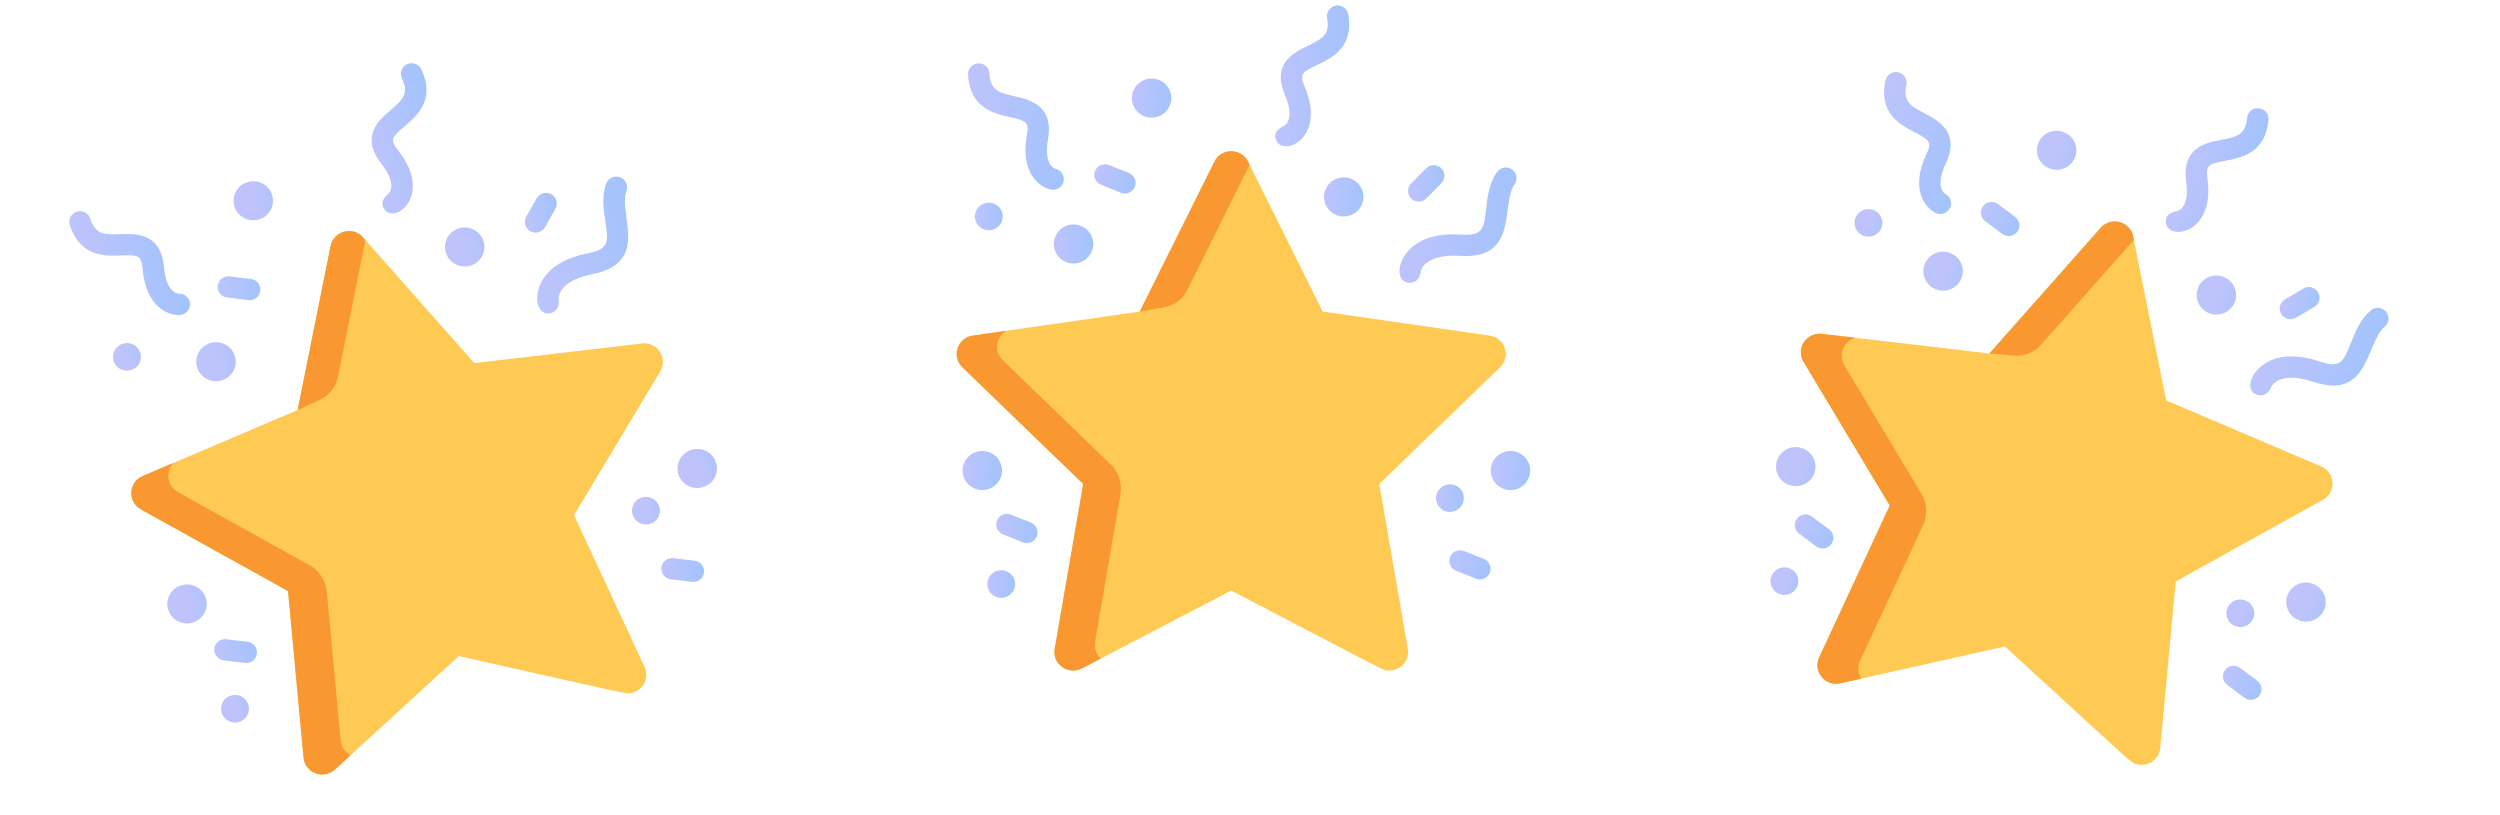<svg width="178" height="58" viewBox="0 0 178 58" fill="none" xmlns="http://www.w3.org/2000/svg">
<ellipse rx="1.402" ry="1.391" transform="matrix(0.967 -0.257 0.261 0.965 13.316 43.001)" fill="url(#paint0_linear_44_1167)"/>
<ellipse rx="1.402" ry="1.391" transform="matrix(0.967 -0.257 0.261 0.965 15.378 25.755)" fill="url(#paint1_linear_44_1167)"/>
<ellipse rx="1.402" ry="1.391" transform="matrix(0.967 -0.257 0.261 0.965 33.087 17.585)" fill="url(#paint2_linear_44_1167)"/>
<ellipse rx="1.402" ry="1.391" transform="matrix(0.967 -0.257 0.261 0.965 49.642 33.356)" fill="url(#paint3_linear_44_1167)"/>
<ellipse rx="1.402" ry="1.391" transform="matrix(0.967 -0.257 0.261 0.965 18.034 14.296)" fill="url(#paint4_linear_44_1167)"/>
<path d="M45.709 24.456C45.011 24.537 34.425 25.776 33.774 25.852L25.848 16.901C25.121 16.08 23.754 16.442 23.539 17.514L21.191 29.193L10.15 33.897C9.684 34.096 9.373 34.54 9.346 35.042C9.32 35.544 9.583 36.017 10.025 36.263L20.509 42.085L21.612 53.944C21.713 55.031 23.033 55.534 23.844 54.793L32.671 46.712C45.424 49.567 44.583 49.443 45.031 49.324C45.825 49.113 46.244 48.242 45.897 47.495L40.869 36.679L47.011 26.442C47.574 25.503 46.804 24.328 45.709 24.456Z" fill="#FFCA54"/>
<path d="M12.824 22.424C12.006 22.483 10.395 21.877 10.152 19.159C10.063 18.166 9.836 18.143 8.642 18.189C7.475 18.234 5.713 18.301 4.97 16.028C4.84 15.63 5.06 15.202 5.462 15.073C5.865 14.944 6.295 15.163 6.425 15.561C6.795 16.692 7.386 16.72 8.583 16.674C9.658 16.633 11.456 16.565 11.676 19.025C11.842 20.891 12.704 20.913 12.713 20.912C13.134 20.882 13.501 21.195 13.531 21.613C13.562 22.031 13.245 22.394 12.824 22.424Z" fill="url(#paint5_linear_44_1167)"/>
<ellipse rx="0.993" ry="0.985" transform="matrix(0.967 -0.257 0.261 0.965 9.04 25.41)" fill="url(#paint6_linear_44_1167)"/>
<ellipse rx="0.993" ry="0.985" transform="matrix(0.967 -0.257 0.261 0.965 45.992 36.362)" fill="url(#paint7_linear_44_1167)"/>
<ellipse rx="0.993" ry="0.985" transform="matrix(0.967 -0.257 0.261 0.965 16.731 50.463)" fill="url(#paint8_linear_44_1167)"/>
<path d="M37.763 16.467C37.394 16.263 37.263 15.801 37.468 15.436L38.212 14.117C38.418 13.751 38.884 13.62 39.253 13.825C39.622 14.029 39.754 14.491 39.548 14.856L38.804 16.175C38.597 16.541 38.131 16.671 37.763 16.467Z" fill="url(#paint9_linear_44_1167)"/>
<path d="M17.68 21.369L16.167 21.184C15.748 21.133 15.45 20.755 15.501 20.339C15.553 19.924 15.935 19.628 16.354 19.679L17.867 19.864C18.286 19.915 18.584 20.293 18.533 20.709C18.482 21.124 18.1 21.42 17.68 21.369Z" fill="url(#paint10_linear_44_1167)"/>
<path d="M17.437 47.201L15.924 47.016C15.505 46.965 15.207 46.587 15.258 46.171C15.31 45.755 15.692 45.461 16.111 45.511L17.624 45.696C18.043 45.747 18.341 46.125 18.29 46.541C18.238 46.958 17.854 47.252 17.437 47.201Z" fill="url(#paint11_linear_44_1167)"/>
<path d="M49.272 41.428L47.759 41.243C47.34 41.192 47.041 40.814 47.093 40.398C47.145 39.983 47.526 39.688 47.946 39.739L49.459 39.923C49.878 39.974 50.176 40.352 50.125 40.768C50.074 41.18 49.696 41.479 49.272 41.428Z" fill="url(#paint12_linear_44_1167)"/>
<path d="M30.002 4.939C29.823 4.559 29.368 4.396 28.985 4.573C28.602 4.75 28.436 5.201 28.615 5.58C29.122 6.657 28.709 7.077 27.802 7.852C26.987 8.547 25.623 9.712 27.155 11.661C28.32 13.144 27.694 13.742 27.694 13.742C27.524 13.933 26.935 14.347 27.392 14.932C28.183 15.943 30.828 13.868 28.362 10.73C27.744 9.944 27.895 9.773 28.8 9C29.685 8.245 31.021 7.104 30.002 4.939Z" fill="url(#paint13_linear_44_1167)"/>
<path d="M44.142 12.619C43.745 12.476 43.307 12.68 43.163 13.074C42.83 13.985 42.972 14.927 43.098 15.758C43.314 17.19 43.395 17.726 41.904 18.022C40.262 18.349 39.148 19.012 38.594 19.993C37.91 21.201 38.301 22.514 39.193 22.293C39.935 22.108 39.775 21.315 39.775 21.315C39.775 21.315 39.591 20.03 42.205 19.509C46.322 18.69 44.001 15.235 44.602 13.589C44.745 13.196 44.54 12.761 44.142 12.619Z" fill="url(#paint14_linear_44_1167)"/>
<path d="M24.056 26.854L26.018 17.093L25.848 16.901C25.121 16.08 23.754 16.442 23.539 17.514L21.191 29.193L22.847 28.425C22.963 28.37 23.842 27.92 24.056 26.854Z" fill="#F99830"/>
<path d="M24.253 52.719L23.271 42.159C23.155 40.915 22.217 40.343 22.214 40.341L12.667 35.038C11.896 34.611 11.749 33.566 12.383 32.946L10.15 33.897C9.684 34.096 9.373 34.539 9.346 35.042C9.319 35.544 9.583 36.017 10.025 36.263L20.509 42.085L21.612 53.944C21.713 55.031 23.033 55.534 23.844 54.793L24.963 53.768C24.566 53.562 24.295 53.169 24.253 52.719Z" fill="#F99830"/>
<ellipse cx="69.938" cy="33.501" rx="1.403" ry="1.391" fill="url(#paint15_linear_44_1167)"/>
<ellipse cx="76.435" cy="17.371" rx="1.403" ry="1.391" fill="url(#paint16_linear_44_1167)"/>
<ellipse cx="95.674" cy="14.021" rx="1.403" ry="1.391" fill="url(#paint17_linear_44_1167)"/>
<ellipse cx="107.546" cy="33.501" rx="1.403" ry="1.391" fill="url(#paint18_linear_44_1167)"/>
<ellipse cx="81.993" cy="6.984" rx="1.403" ry="1.391" fill="url(#paint19_linear_44_1167)"/>
<path d="M106.07 23.895C105.375 23.795 94.827 22.276 94.178 22.183L88.859 11.504C88.372 10.524 86.957 10.524 86.469 11.504L81.151 22.183L69.258 23.895C68.756 23.968 68.339 24.316 68.182 24.794C68.025 25.273 68.156 25.797 68.519 26.148L77.125 34.461L75.093 46.198C74.907 47.274 76.051 48.099 77.027 47.591L87.664 42.049C99.237 48.078 98.457 47.742 98.921 47.742C99.743 47.742 100.375 47.008 100.235 46.198L98.204 34.461L106.809 26.148C107.599 25.386 107.162 24.053 106.07 23.895Z" fill="#FFCA54"/>
<path d="M74.838 13.499C74.032 13.346 72.633 12.347 73.109 9.659C73.283 8.678 73.069 8.597 71.904 8.335C70.766 8.079 69.045 7.692 68.921 5.306C68.9 4.888 69.224 4.532 69.646 4.51C70.069 4.488 70.427 4.81 70.449 5.228C70.511 6.415 71.075 6.594 72.243 6.857C73.291 7.093 75.047 7.488 74.616 9.921C74.289 11.766 75.116 12.008 75.125 12.01C75.54 12.088 75.812 12.485 75.733 12.896C75.653 13.308 75.252 13.577 74.838 13.499Z" fill="url(#paint20_linear_44_1167)"/>
<ellipse cx="70.403" cy="15.412" rx="0.993" ry="0.984" fill="url(#paint21_linear_44_1167)"/>
<ellipse cx="103.235" cy="35.468" rx="0.993" ry="0.984" fill="url(#paint22_linear_44_1167)"/>
<ellipse cx="71.287" cy="41.584" rx="0.993" ry="0.984" fill="url(#paint23_linear_44_1167)"/>
<path d="M100.483 14.141C100.18 13.849 100.173 13.369 100.467 13.069L101.53 11.986C101.824 11.686 102.309 11.679 102.611 11.971C102.915 12.262 102.921 12.742 102.627 13.043L101.564 14.126C101.269 14.426 100.785 14.432 100.483 14.141Z" fill="url(#paint24_linear_44_1167)"/>
<path d="M79.804 13.725L78.391 13.158C77.999 13.001 77.81 12.559 77.968 12.171C78.126 11.783 78.572 11.596 78.964 11.753L80.377 12.319C80.769 12.476 80.958 12.918 80.8 13.306C80.642 13.694 80.196 13.882 79.804 13.725Z" fill="url(#paint25_linear_44_1167)"/>
<path d="M72.822 38.614L71.409 38.047C71.017 37.891 70.828 37.449 70.986 37.061C71.144 36.672 71.59 36.485 71.982 36.642L73.395 37.208C73.787 37.365 73.976 37.807 73.818 38.195C73.659 38.585 73.211 38.77 72.822 38.614Z" fill="url(#paint26_linear_44_1167)"/>
<path d="M105.08 41.203L103.666 40.636C103.275 40.48 103.086 40.038 103.244 39.65C103.402 39.262 103.848 39.074 104.24 39.231L105.653 39.797C106.045 39.954 106.234 40.396 106.076 40.784C105.919 41.169 105.475 41.361 105.08 41.203Z" fill="url(#paint27_linear_44_1167)"/>
<path d="M95.996 1.015C95.923 0.603 95.526 0.328 95.11 0.4C94.694 0.473 94.416 0.866 94.49 1.279C94.698 2.449 94.189 2.749 93.111 3.264C92.142 3.727 90.521 4.502 91.491 6.778C92.229 8.509 91.468 8.926 91.468 8.926C91.254 9.067 90.577 9.316 90.866 9.999C91.365 11.178 94.463 9.852 92.9 6.188C92.509 5.27 92.699 5.144 93.775 4.63C94.827 4.127 96.416 3.368 95.996 1.015Z" fill="url(#paint28_linear_44_1167)"/>
<path d="M107.65 12.06C107.303 11.82 106.826 11.905 106.585 12.248C106.025 13.043 105.916 13.989 105.82 14.824C105.655 16.263 105.593 16.802 104.076 16.705C102.405 16.599 101.156 16.954 100.364 17.759C99.388 18.751 99.422 20.119 100.342 20.134C101.107 20.147 101.159 19.34 101.159 19.34C101.159 19.34 101.317 18.051 103.978 18.218C108.169 18.483 106.83 14.55 107.839 13.115C108.081 12.772 107.996 12.299 107.65 12.06Z" fill="url(#paint29_linear_44_1167)"/>
<path d="M84.529 20.659L88.974 11.734L88.86 11.504C88.372 10.524 86.958 10.523 86.469 11.504L81.151 22.183L82.951 21.866C83.078 21.842 84.044 21.633 84.529 20.659Z" fill="#F99830"/>
<path d="M77.965 45.693L79.774 35.24C79.987 34.009 79.23 33.216 79.228 33.213L71.391 25.643C70.758 25.032 70.889 23.985 71.663 23.549L69.258 23.895C68.756 23.967 68.339 24.316 68.182 24.794C68.025 25.272 68.156 25.797 68.519 26.148L77.125 34.46L75.094 46.198C74.907 47.274 76.051 48.099 77.027 47.59L78.377 46.888C78.046 46.587 77.887 46.138 77.965 45.693Z" fill="#F99830"/>
<ellipse rx="1.402" ry="1.391" transform="matrix(0.967 0.257 -0.261 0.965 127.859 33.223)" fill="url(#paint30_linear_44_1167)"/>
<ellipse rx="1.402" ry="1.391" transform="matrix(0.967 0.257 -0.261 0.965 138.348 19.309)" fill="url(#paint31_linear_44_1167)"/>
<ellipse rx="1.402" ry="1.391" transform="matrix(0.967 0.257 -0.261 0.965 157.807 21.008)" fill="url(#paint32_linear_44_1167)"/>
<ellipse rx="1.402" ry="1.391" transform="matrix(0.967 0.257 -0.261 0.965 164.186 42.869)" fill="url(#paint33_linear_44_1167)"/>
<ellipse rx="1.402" ry="1.391" transform="matrix(0.967 0.257 -0.261 0.965 146.43 10.701)" fill="url(#paint34_linear_44_1167)"/>
<path d="M165.27 33.212C164.624 32.938 154.832 28.765 154.23 28.508L151.882 16.829C151.667 15.758 150.3 15.394 149.573 16.216L141.646 25.167L129.712 23.771C129.208 23.712 128.714 23.942 128.438 24.363C128.161 24.785 128.151 25.325 128.41 25.758L134.551 35.994L129.523 46.81C129.062 47.802 129.952 48.892 131.028 48.651L142.75 46.027C152.353 54.819 151.687 54.294 152.136 54.413C152.93 54.624 153.732 54.077 153.808 53.258L154.912 41.4L165.395 35.578C166.357 35.044 166.283 33.644 165.27 33.212Z" fill="#FFCA54"/>
<path d="M137.816 15.159C137.078 14.805 135.988 13.482 137.149 11.008C137.574 10.104 137.388 9.972 136.331 9.42C135.298 8.88 133.738 8.065 134.241 5.729C134.33 5.319 134.736 5.058 135.149 5.146C135.563 5.233 135.826 5.636 135.737 6.045C135.487 7.207 135.985 7.525 137.044 8.078C137.996 8.575 139.588 9.407 138.536 11.647C137.739 13.345 138.475 13.791 138.482 13.795C138.863 13.977 139.022 14.43 138.838 14.807C138.654 15.185 138.196 15.342 137.816 15.159Z" fill="url(#paint35_linear_44_1167)"/>
<ellipse rx="0.993" ry="0.985" transform="matrix(0.967 0.257 -0.261 0.965 133.033 15.87)" fill="url(#paint36_linear_44_1167)"/>
<ellipse rx="0.993" ry="0.985" transform="matrix(0.967 0.257 -0.261 0.965 159.508 43.664)" fill="url(#paint37_linear_44_1167)"/>
<ellipse rx="0.993" ry="0.985" transform="matrix(0.967 0.257 -0.261 0.965 127.052 41.377)" fill="url(#paint38_linear_44_1167)"/>
<path d="M162.42 22.357C162.203 21.998 162.322 21.532 162.685 21.318L163.994 20.544C164.357 20.33 164.827 20.447 165.043 20.807C165.259 21.166 165.141 21.632 164.778 21.846L163.468 22.62C163.105 22.834 162.636 22.716 162.42 22.357Z" fill="url(#paint39_linear_44_1167)"/>
<path d="M142.554 16.651L141.337 15.742C141 15.49 140.932 15.014 141.187 14.68C141.441 14.346 141.921 14.279 142.258 14.531L143.475 15.441C143.813 15.693 143.88 16.168 143.626 16.502C143.372 16.836 142.892 16.904 142.554 16.651Z" fill="url(#paint40_linear_44_1167)"/>
<path d="M129.31 38.902L128.092 37.992C127.755 37.74 127.688 37.265 127.942 36.931C128.197 36.596 128.676 36.53 129.014 36.782L130.231 37.691C130.568 37.943 130.635 38.419 130.381 38.753C130.126 39.089 129.645 39.153 129.31 38.902Z" fill="url(#paint41_linear_44_1167)"/>
<path d="M159.792 49.676L158.575 48.767C158.238 48.515 158.17 48.039 158.425 47.705C158.679 47.371 159.159 47.304 159.496 47.556L160.713 48.466C161.051 48.718 161.118 49.193 160.864 49.527C160.611 49.859 160.133 49.93 159.792 49.676Z" fill="url(#paint42_linear_44_1167)"/>
<path d="M161.515 8.528C161.551 8.111 161.24 7.743 160.819 7.707C160.398 7.67 160.027 7.979 159.99 8.396C159.886 9.58 159.316 9.739 158.14 9.96C157.083 10.159 155.315 10.492 155.658 12.939C155.918 14.8 155.074 15.008 155.074 15.008C154.831 15.089 154.112 15.156 154.213 15.889C154.387 17.156 157.725 16.67 157.173 12.73C157.035 11.744 157.251 11.671 158.425 11.45C159.572 11.234 161.305 10.908 161.515 8.528Z" fill="url(#paint43_linear_44_1167)"/>
<path d="M169.886 22.185C169.614 21.865 169.131 21.824 168.808 22.094C168.06 22.718 167.708 23.605 167.397 24.386C166.862 25.733 166.661 26.238 165.221 25.756C163.634 25.225 162.335 25.247 161.36 25.822C160.158 26.53 159.834 27.86 160.719 28.111C161.454 28.319 161.715 27.552 161.715 27.552C161.715 27.552 162.204 26.348 164.731 27.192C168.71 28.522 168.443 24.381 169.794 23.253C170.117 22.983 170.158 22.505 169.886 22.185Z" fill="url(#paint44_linear_44_1167)"/>
<path d="M145.308 24.561L151.932 17.08L151.882 16.829C151.667 15.758 150.3 15.394 149.573 16.216L141.646 25.167L143.468 25.323C143.597 25.332 144.585 25.378 145.308 24.561Z" fill="#F99830"/>
<path d="M132.428 47.059L136.906 37.426C137.433 36.291 136.91 35.331 136.908 35.328L131.315 26.006C130.863 25.253 131.263 24.275 132.125 24.053L129.712 23.77C129.208 23.712 128.714 23.941 128.438 24.363C128.161 24.785 128.15 25.325 128.41 25.757L134.551 35.993L129.523 46.81C129.062 47.802 129.951 48.892 131.027 48.651L132.514 48.318C132.274 47.943 132.238 47.469 132.428 47.059Z" fill="#F99830"/>
<defs>
<linearGradient id="paint0_linear_44_1167" x1="-3.41518e-09" y1="0.067" x2="2.926" y2="0.204" gradientUnits="userSpaceOnUse">
<stop stop-color="#BFC3FC"/>
<stop offset="1" stop-color="#A2C3FC"/>
</linearGradient>
<linearGradient id="paint1_linear_44_1167" x1="-3.41518e-09" y1="0.067" x2="2.926" y2="0.204" gradientUnits="userSpaceOnUse">
<stop stop-color="#BFC3FC"/>
<stop offset="1" stop-color="#A2C3FC"/>
</linearGradient>
<linearGradient id="paint2_linear_44_1167" x1="-3.41518e-09" y1="0.067" x2="2.926" y2="0.204" gradientUnits="userSpaceOnUse">
<stop stop-color="#BFC3FC"/>
<stop offset="1" stop-color="#A2C3FC"/>
</linearGradient>
<linearGradient id="paint3_linear_44_1167" x1="-3.41518e-09" y1="0.067" x2="2.926" y2="0.204" gradientUnits="userSpaceOnUse">
<stop stop-color="#BFC3FC"/>
<stop offset="1" stop-color="#A2C3FC"/>
</linearGradient>
<linearGradient id="paint4_linear_44_1167" x1="-3.41518e-09" y1="0.067" x2="2.926" y2="0.204" gradientUnits="userSpaceOnUse">
<stop stop-color="#BFC3FC"/>
<stop offset="1" stop-color="#A2C3FC"/>
</linearGradient>
<linearGradient id="paint5_linear_44_1167" x1="4.817" y1="15.468" x2="11.76" y2="13.851" gradientUnits="userSpaceOnUse">
<stop stop-color="#BFC3FC"/>
<stop offset="1" stop-color="#A2C3FC"/>
</linearGradient>
<linearGradient id="paint6_linear_44_1167" x1="-2.41709e-09" y1="0.047" x2="2.071" y2="0.145" gradientUnits="userSpaceOnUse">
<stop stop-color="#BFC3FC"/>
<stop offset="1" stop-color="#A2C3FC"/>
</linearGradient>
<linearGradient id="paint7_linear_44_1167" x1="-2.41709e-09" y1="0.047" x2="2.071" y2="0.145" gradientUnits="userSpaceOnUse">
<stop stop-color="#BFC3FC"/>
<stop offset="1" stop-color="#A2C3FC"/>
</linearGradient>
<linearGradient id="paint8_linear_44_1167" x1="-2.41732e-09" y1="0.047" x2="2.071" y2="0.145" gradientUnits="userSpaceOnUse">
<stop stop-color="#BFC3FC"/>
<stop offset="1" stop-color="#A2C3FC"/>
</linearGradient>
<linearGradient id="paint9_linear_44_1167" x1="36.933" y1="14.284" x2="39.575" y2="13.699" gradientUnits="userSpaceOnUse">
<stop stop-color="#BFC3FC"/>
<stop offset="1" stop-color="#A2C3FC"/>
</linearGradient>
<linearGradient id="paint10_linear_44_1167" x1="15.337" y1="19.944" x2="18.346" y2="19.339" gradientUnits="userSpaceOnUse">
<stop stop-color="#BFC3FC"/>
<stop offset="1" stop-color="#A2C3FC"/>
</linearGradient>
<linearGradient id="paint11_linear_44_1167" x1="15.093" y1="45.776" x2="18.103" y2="45.171" gradientUnits="userSpaceOnUse">
<stop stop-color="#BFC3FC"/>
<stop offset="1" stop-color="#A2C3FC"/>
</linearGradient>
<linearGradient id="paint12_linear_44_1167" x1="46.928" y1="40.003" x2="49.938" y2="39.398" gradientUnits="userSpaceOnUse">
<stop stop-color="#BFC3FC"/>
<stop offset="1" stop-color="#A2C3FC"/>
</linearGradient>
<linearGradient id="paint13_linear_44_1167" x1="24.877" y1="5.901" x2="30.225" y2="4.595" gradientUnits="userSpaceOnUse">
<stop stop-color="#BFC3FC"/>
<stop offset="1" stop-color="#A2C3FC"/>
</linearGradient>
<linearGradient id="paint14_linear_44_1167" x1="36.424" y1="14.732" x2="44.921" y2="12.86" gradientUnits="userSpaceOnUse">
<stop stop-color="#BFC3FC"/>
<stop offset="1" stop-color="#A2C3FC"/>
</linearGradient>
<linearGradient id="paint15_linear_44_1167" x1="68.535" y1="32.177" x2="71.462" y2="32.315" gradientUnits="userSpaceOnUse">
<stop stop-color="#BFC3FC"/>
<stop offset="1" stop-color="#A2C3FC"/>
</linearGradient>
<linearGradient id="paint16_linear_44_1167" x1="75.031" y1="16.047" x2="77.959" y2="16.185" gradientUnits="userSpaceOnUse">
<stop stop-color="#BFC3FC"/>
<stop offset="1" stop-color="#A2C3FC"/>
</linearGradient>
<linearGradient id="paint17_linear_44_1167" x1="94.271" y1="12.697" x2="97.198" y2="12.835" gradientUnits="userSpaceOnUse">
<stop stop-color="#BFC3FC"/>
<stop offset="1" stop-color="#A2C3FC"/>
</linearGradient>
<linearGradient id="paint18_linear_44_1167" x1="106.143" y1="32.177" x2="109.071" y2="32.315" gradientUnits="userSpaceOnUse">
<stop stop-color="#BFC3FC"/>
<stop offset="1" stop-color="#A2C3FC"/>
</linearGradient>
<linearGradient id="paint19_linear_44_1167" x1="80.59" y1="5.66" x2="83.517" y2="5.797" gradientUnits="userSpaceOnUse">
<stop stop-color="#BFC3FC"/>
<stop offset="1" stop-color="#A2C3FC"/>
</linearGradient>
<linearGradient id="paint20_linear_44_1167" x1="68.92" y1="4.726" x2="76.048" y2="4.978" gradientUnits="userSpaceOnUse">
<stop stop-color="#BFC3FC"/>
<stop offset="1" stop-color="#A2C3FC"/>
</linearGradient>
<linearGradient id="paint21_linear_44_1167" x1="69.41" y1="14.475" x2="71.482" y2="14.572" gradientUnits="userSpaceOnUse">
<stop stop-color="#BFC3FC"/>
<stop offset="1" stop-color="#A2C3FC"/>
</linearGradient>
<linearGradient id="paint22_linear_44_1167" x1="102.241" y1="34.531" x2="104.314" y2="34.629" gradientUnits="userSpaceOnUse">
<stop stop-color="#BFC3FC"/>
<stop offset="1" stop-color="#A2C3FC"/>
</linearGradient>
<linearGradient id="paint23_linear_44_1167" x1="70.294" y1="40.648" x2="72.367" y2="40.745" gradientUnits="userSpaceOnUse">
<stop stop-color="#BFC3FC"/>
<stop offset="1" stop-color="#A2C3FC"/>
</linearGradient>
<linearGradient id="paint24_linear_44_1167" x1="100.251" y1="11.819" x2="102.955" y2="11.944" gradientUnits="userSpaceOnUse">
<stop stop-color="#BFC3FC"/>
<stop offset="1" stop-color="#A2C3FC"/>
</linearGradient>
<linearGradient id="paint25_linear_44_1167" x1="77.912" y1="11.747" x2="80.976" y2="11.949" gradientUnits="userSpaceOnUse">
<stop stop-color="#BFC3FC"/>
<stop offset="1" stop-color="#A2C3FC"/>
</linearGradient>
<linearGradient id="paint26_linear_44_1167" x1="70.93" y1="36.637" x2="73.994" y2="36.839" gradientUnits="userSpaceOnUse">
<stop stop-color="#BFC3FC"/>
<stop offset="1" stop-color="#A2C3FC"/>
</linearGradient>
<linearGradient id="paint27_linear_44_1167" x1="103.188" y1="39.226" x2="106.252" y2="39.428" gradientUnits="userSpaceOnUse">
<stop stop-color="#BFC3FC"/>
<stop offset="1" stop-color="#A2C3FC"/>
</linearGradient>
<linearGradient id="paint28_linear_44_1167" x1="90.795" y1="0.63" x2="96.301" y2="0.765" gradientUnits="userSpaceOnUse">
<stop stop-color="#BFC3FC"/>
<stop offset="1" stop-color="#A2C3FC"/>
</linearGradient>
<linearGradient id="paint29_linear_44_1167" x1="99.642" y1="12.121" x2="108.336" y2="12.532" gradientUnits="userSpaceOnUse">
<stop stop-color="#BFC3FC"/>
<stop offset="1" stop-color="#A2C3FC"/>
</linearGradient>
<linearGradient id="paint30_linear_44_1167" x1="-3.41518e-09" y1="0.067" x2="2.926" y2="0.204" gradientUnits="userSpaceOnUse">
<stop stop-color="#BFC3FC"/>
<stop offset="1" stop-color="#A2C3FC"/>
</linearGradient>
<linearGradient id="paint31_linear_44_1167" x1="-3.41518e-09" y1="0.067" x2="2.926" y2="0.204" gradientUnits="userSpaceOnUse">
<stop stop-color="#BFC3FC"/>
<stop offset="1" stop-color="#A2C3FC"/>
</linearGradient>
<linearGradient id="paint32_linear_44_1167" x1="-3.41518e-09" y1="0.067" x2="2.926" y2="0.204" gradientUnits="userSpaceOnUse">
<stop stop-color="#BFC3FC"/>
<stop offset="1" stop-color="#A2C3FC"/>
</linearGradient>
<linearGradient id="paint33_linear_44_1167" x1="-3.41518e-09" y1="0.067" x2="2.926" y2="0.204" gradientUnits="userSpaceOnUse">
<stop stop-color="#BFC3FC"/>
<stop offset="1" stop-color="#A2C3FC"/>
</linearGradient>
<linearGradient id="paint34_linear_44_1167" x1="-3.41518e-09" y1="0.067" x2="2.926" y2="0.204" gradientUnits="userSpaceOnUse">
<stop stop-color="#BFC3FC"/>
<stop offset="1" stop-color="#A2C3FC"/>
</linearGradient>
<linearGradient id="paint35_linear_44_1167" x1="134.392" y1="5.168" x2="141.201" y2="7.269" gradientUnits="userSpaceOnUse">
<stop stop-color="#BFC3FC"/>
<stop offset="1" stop-color="#A2C3FC"/>
</linearGradient>
<linearGradient id="paint36_linear_44_1167" x1="-2.41709e-09" y1="0.047" x2="2.071" y2="0.145" gradientUnits="userSpaceOnUse">
<stop stop-color="#BFC3FC"/>
<stop offset="1" stop-color="#A2C3FC"/>
</linearGradient>
<linearGradient id="paint37_linear_44_1167" x1="-2.41709e-09" y1="0.047" x2="2.071" y2="0.145" gradientUnits="userSpaceOnUse">
<stop stop-color="#BFC3FC"/>
<stop offset="1" stop-color="#A2C3FC"/>
</linearGradient>
<linearGradient id="paint38_linear_44_1167" x1="-2.41732e-09" y1="0.047" x2="2.071" y2="0.145" gradientUnits="userSpaceOnUse">
<stop stop-color="#BFC3FC"/>
<stop offset="1" stop-color="#A2C3FC"/>
</linearGradient>
<linearGradient id="paint39_linear_44_1167" x1="162.802" y1="20.055" x2="165.378" y2="20.881" gradientUnits="userSpaceOnUse">
<stop stop-color="#BFC3FC"/>
<stop offset="1" stop-color="#A2C3FC"/>
</linearGradient>
<linearGradient id="paint40_linear_44_1167" x1="141.243" y1="14.256" x2="144.146" y2="15.249" gradientUnits="userSpaceOnUse">
<stop stop-color="#BFC3FC"/>
<stop offset="1" stop-color="#A2C3FC"/>
</linearGradient>
<linearGradient id="paint41_linear_44_1167" x1="127.999" y1="36.507" x2="130.902" y2="37.5" gradientUnits="userSpaceOnUse">
<stop stop-color="#BFC3FC"/>
<stop offset="1" stop-color="#A2C3FC"/>
</linearGradient>
<linearGradient id="paint42_linear_44_1167" x1="158.481" y1="47.281" x2="161.384" y2="48.275" gradientUnits="userSpaceOnUse">
<stop stop-color="#BFC3FC"/>
<stop offset="1" stop-color="#A2C3FC"/>
</linearGradient>
<linearGradient id="paint43_linear_44_1167" x1="156.591" y1="6.822" x2="161.868" y2="8.388" gradientUnits="userSpaceOnUse">
<stop stop-color="#BFC3FC"/>
<stop offset="1" stop-color="#A2C3FC"/>
</linearGradient>
<linearGradient id="paint44_linear_44_1167" x1="162.135" y1="20.191" x2="170.414" y2="22.854" gradientUnits="userSpaceOnUse">
<stop stop-color="#BFC3FC"/>
<stop offset="1" stop-color="#A2C3FC"/>
</linearGradient>
</defs>
</svg>
